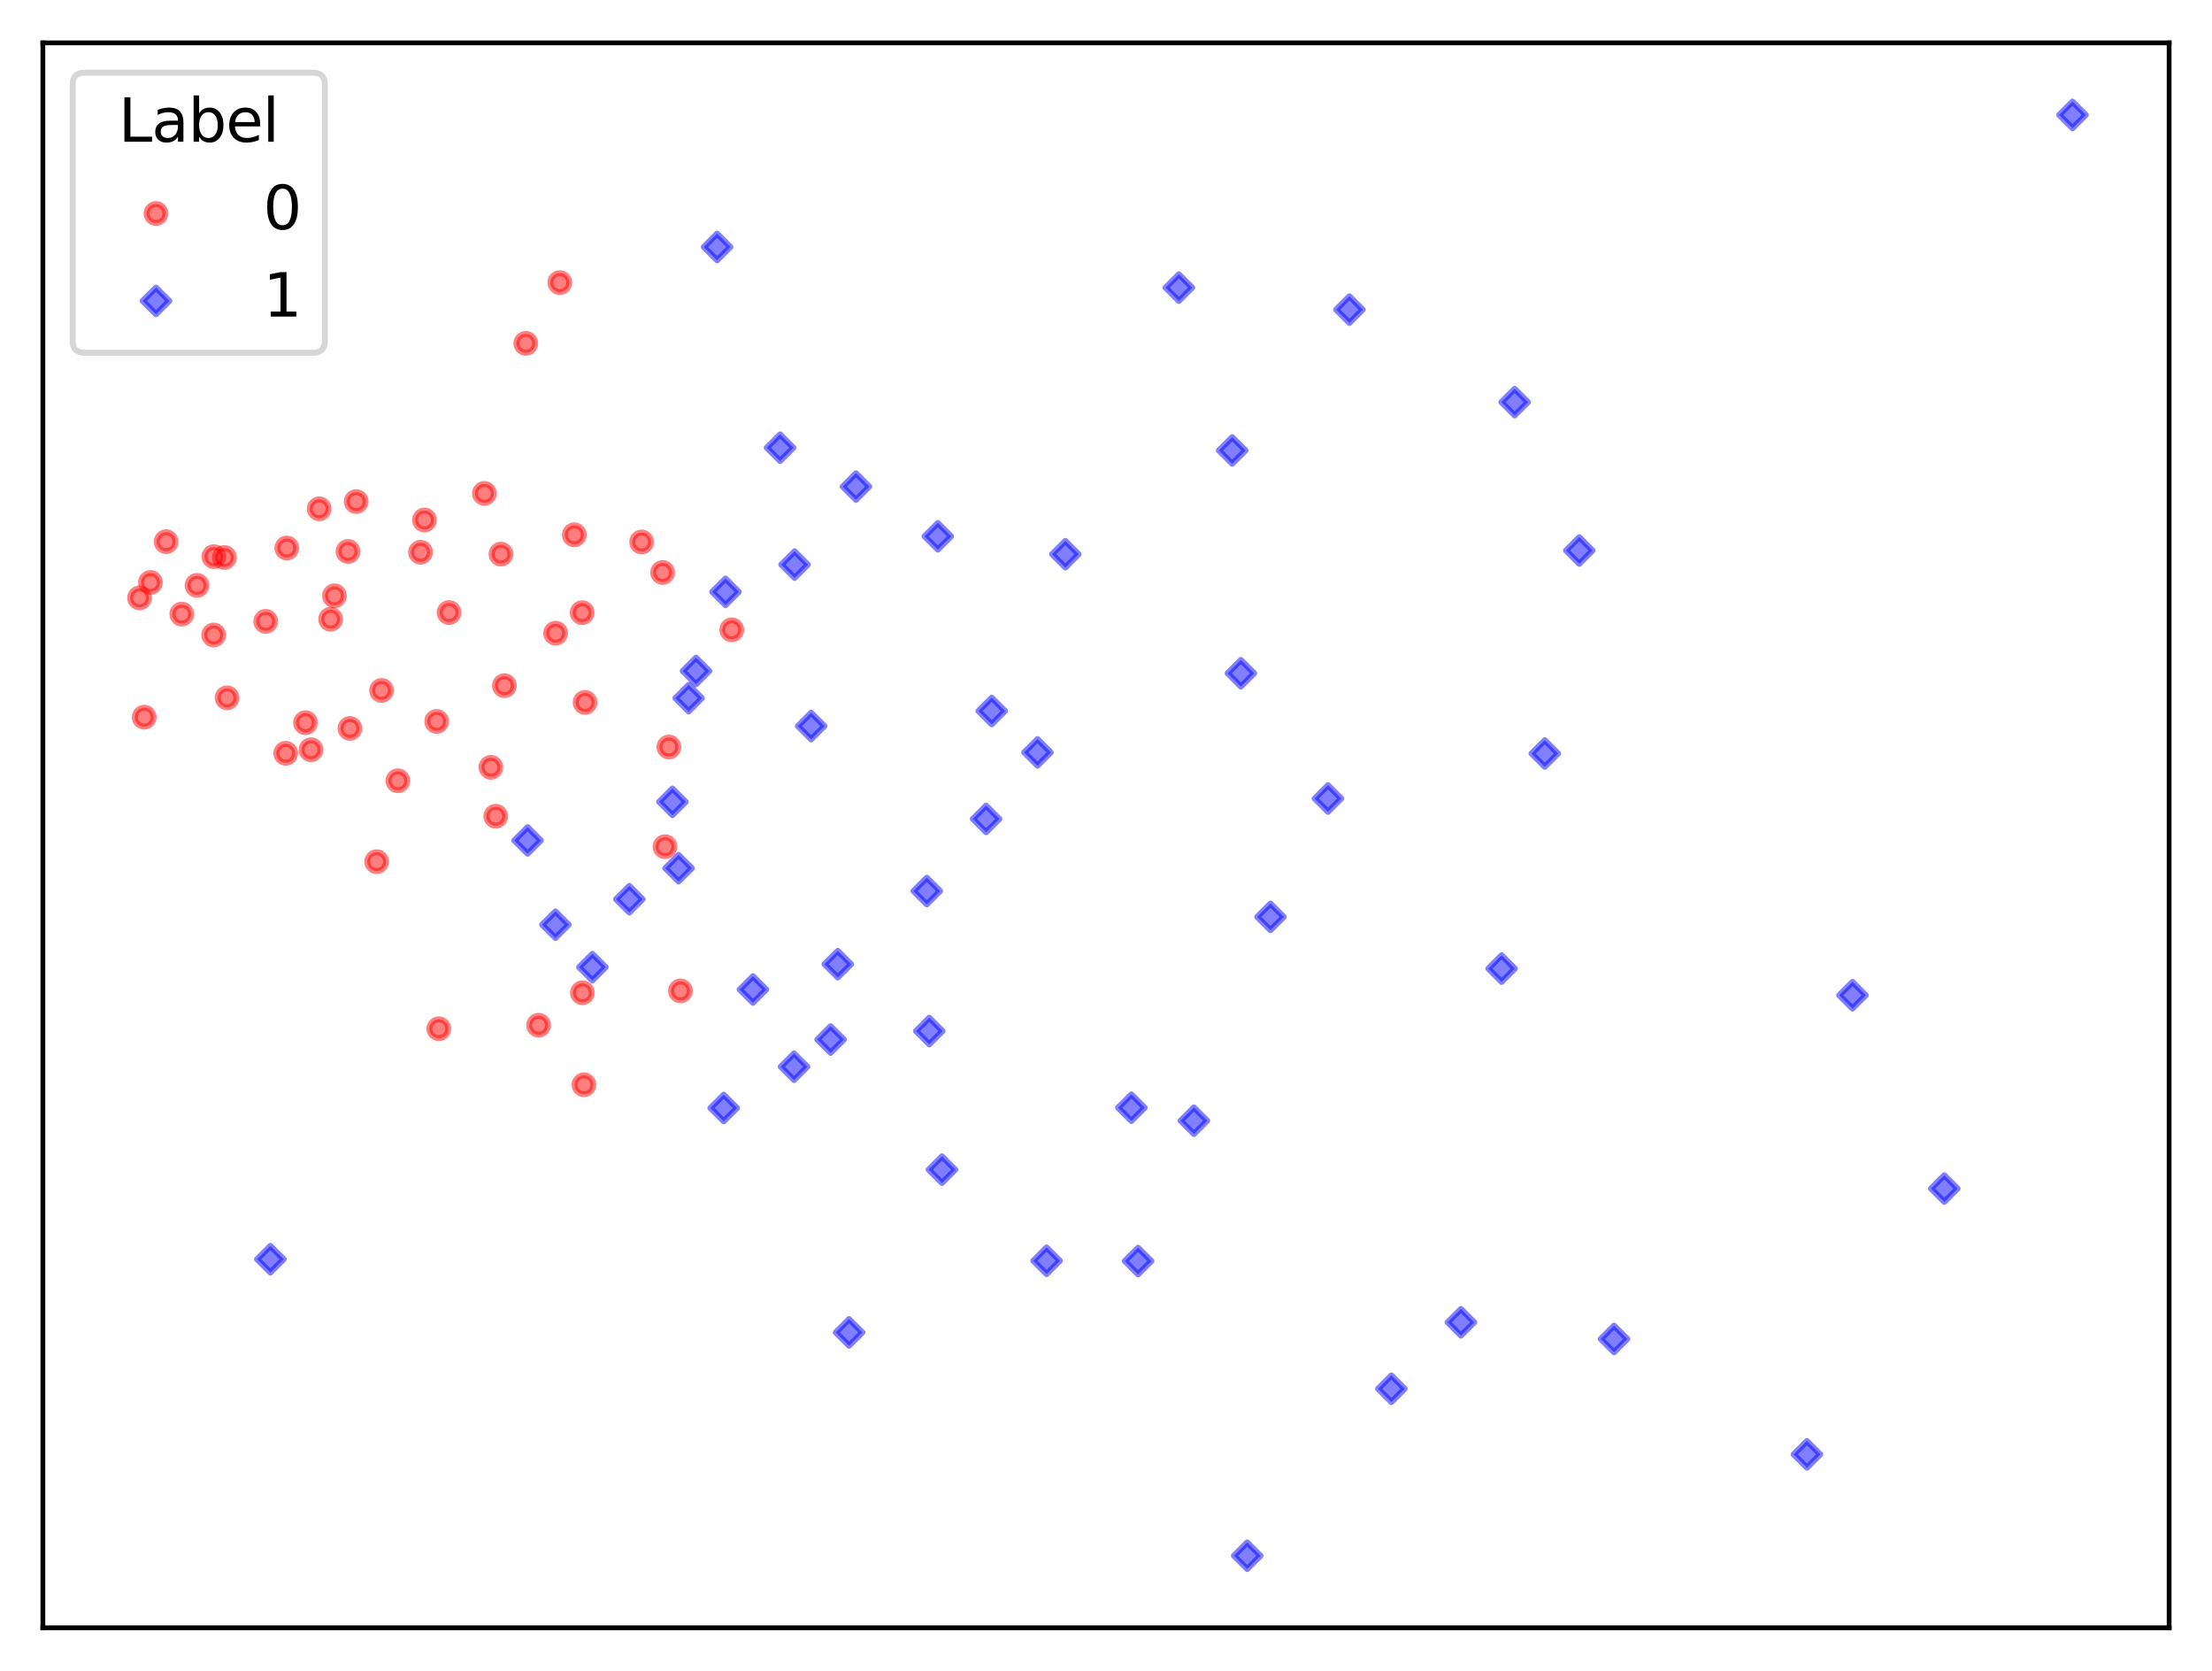 <?xml version="1.0" encoding="utf-8" standalone="no"?>
<!DOCTYPE svg PUBLIC "-//W3C//DTD SVG 1.1//EN"
  "http://www.w3.org/Graphics/SVG/1.1/DTD/svg11.dtd">
<svg xmlns:xlink="http://www.w3.org/1999/xlink" width="371.52pt" height="280.512pt" viewBox="0 0 371.52 280.512" xmlns="http://www.w3.org/2000/svg" version="1.1">
 <defs>
  <style type="text/css">*{stroke-linejoin: round; stroke-linecap: butt}</style>
 </defs>
 <g id="figure_1">
  <g id="patch_1">
   <path d="M 0 280.512 
L 371.52 280.512 
L 371.52 0 
L 0 0 
z
" style="fill: #ffffff"/>
  </g>
  <g id="axes_1">
   <g id="patch_2">
    <path d="M 7.2 273.312 
L 364.32 273.312 
L 364.32 7.2 
L 7.2 7.2 
z
" style="fill: #ffffff"/>
   </g>
   <g id="PathCollection_1">
    <defs>
     <path id="C0_0_eefaaba471" d="M 0 1.581 
C 0.419 1.581 0.822 1.415 1.118 1.118 
C 1.415 0.822 1.581 0.419 1.581 -0 
C 1.581 -0.419 1.415 -0.822 1.118 -1.118 
C 0.822 -1.415 0.419 -1.581 0 -1.581 
C -0.419 -1.581 -0.822 -1.415 -1.118 -1.118 
C -1.415 -0.822 -1.581 -0.419 -1.581 0 
C -1.581 0.419 -1.415 0.822 -1.118 1.118 
C -0.822 1.415 -0.419 1.581 0 1.581 
z
"/>
    </defs>
    <g clip-path="url(#p4f2e051def)">
     <use xlink:href="#C0_0_eefaaba471" x="107.765" y="91.006" style="fill: #ff0000; fill-opacity: 0.5; stroke: #ff0000; stroke-opacity: 0.5"/>
    </g>
    <g clip-path="url(#p4f2e051def)">
     <use xlink:href="#C0_0_eefaaba471" x="88.314" y="57.649" style="fill: #ff0000; fill-opacity: 0.5; stroke: #ff0000; stroke-opacity: 0.5"/>
    </g>
    <g clip-path="url(#p4f2e051def)">
     <use xlink:href="#C0_0_eefaaba471" x="66.827" y="131.099" style="fill: #ff0000; fill-opacity: 0.5; stroke: #ff0000; stroke-opacity: 0.5"/>
    </g>
    <g clip-path="url(#p4f2e051def)">
     <use xlink:href="#C0_0_eefaaba471" x="55.535" y="103.972" style="fill: #ff0000; fill-opacity: 0.5; stroke: #ff0000; stroke-opacity: 0.5"/>
    </g>
    <g clip-path="url(#p4f2e051def)">
     <use xlink:href="#C0_0_eefaaba471" x="122.902" y="105.753" style="fill: #ff0000; fill-opacity: 0.5; stroke: #ff0000; stroke-opacity: 0.5"/>
    </g>
    <g clip-path="url(#p4f2e051def)">
     <use xlink:href="#C0_0_eefaaba471" x="51.311" y="121.349" style="fill: #ff0000; fill-opacity: 0.5; stroke: #ff0000; stroke-opacity: 0.5"/>
    </g>
    <g clip-path="url(#p4f2e051def)">
     <use xlink:href="#C0_0_eefaaba471" x="37.691" y="93.607" style="fill: #ff0000; fill-opacity: 0.5; stroke: #ff0000; stroke-opacity: 0.5"/>
    </g>
    <g clip-path="url(#p4f2e051def)">
     <use xlink:href="#C0_0_eefaaba471" x="47.993" y="126.483" style="fill: #ff0000; fill-opacity: 0.5; stroke: #ff0000; stroke-opacity: 0.5"/>
    </g>
    <g clip-path="url(#p4f2e051def)">
     <use xlink:href="#C0_0_eefaaba471" x="112.343" y="125.431" style="fill: #ff0000; fill-opacity: 0.5; stroke: #ff0000; stroke-opacity: 0.5"/>
    </g>
    <g clip-path="url(#p4f2e051def)">
     <use xlink:href="#C0_0_eefaaba471" x="27.903" y="90.953" style="fill: #ff0000; fill-opacity: 0.5; stroke: #ff0000; stroke-opacity: 0.5"/>
    </g>
    <g clip-path="url(#p4f2e051def)">
     <use xlink:href="#C0_0_eefaaba471" x="38.145" y="117.166" style="fill: #ff0000; fill-opacity: 0.5; stroke: #ff0000; stroke-opacity: 0.5"/>
    </g>
    <g clip-path="url(#p4f2e051def)">
     <use xlink:href="#C0_0_eefaaba471" x="98.268" y="117.943" style="fill: #ff0000; fill-opacity: 0.5; stroke: #ff0000; stroke-opacity: 0.5"/>
    </g>
    <g clip-path="url(#p4f2e051def)">
     <use xlink:href="#C0_0_eefaaba471" x="23.433" y="100.391" style="fill: #ff0000; fill-opacity: 0.5; stroke: #ff0000; stroke-opacity: 0.5"/>
    </g>
    <g clip-path="url(#p4f2e051def)">
     <use xlink:href="#C0_0_eefaaba471" x="94.026" y="47.451" style="fill: #ff0000; fill-opacity: 0.5; stroke: #ff0000; stroke-opacity: 0.5"/>
    </g>
    <g clip-path="url(#p4f2e051def)">
     <use xlink:href="#C0_0_eefaaba471" x="73.342" y="121.13" style="fill: #ff0000; fill-opacity: 0.5; stroke: #ff0000; stroke-opacity: 0.5"/>
    </g>
    <g clip-path="url(#p4f2e051def)">
     <use xlink:href="#C0_0_eefaaba471" x="58.451" y="92.591" style="fill: #ff0000; fill-opacity: 0.5; stroke: #ff0000; stroke-opacity: 0.5"/>
    </g>
    <g clip-path="url(#p4f2e051def)">
     <use xlink:href="#C0_0_eefaaba471" x="52.235" y="125.885" style="fill: #ff0000; fill-opacity: 0.5; stroke: #ff0000; stroke-opacity: 0.5"/>
    </g>
    <g clip-path="url(#p4f2e051def)">
     <use xlink:href="#C0_0_eefaaba471" x="63.264" y="144.679" style="fill: #ff0000; fill-opacity: 0.5; stroke: #ff0000; stroke-opacity: 0.5"/>
    </g>
    <g clip-path="url(#p4f2e051def)">
     <use xlink:href="#C0_0_eefaaba471" x="48.172" y="92.016" style="fill: #ff0000; fill-opacity: 0.5; stroke: #ff0000; stroke-opacity: 0.5"/>
    </g>
    <g clip-path="url(#p4f2e051def)">
     <use xlink:href="#C0_0_eefaaba471" x="70.635" y="92.727" style="fill: #ff0000; fill-opacity: 0.5; stroke: #ff0000; stroke-opacity: 0.5"/>
    </g>
    <g clip-path="url(#p4f2e051def)">
     <use xlink:href="#C0_0_eefaaba471" x="44.633" y="104.33" style="fill: #ff0000; fill-opacity: 0.5; stroke: #ff0000; stroke-opacity: 0.5"/>
    </g>
    <g clip-path="url(#p4f2e051def)">
     <use xlink:href="#C0_0_eefaaba471" x="90.465" y="172.143" style="fill: #ff0000; fill-opacity: 0.5; stroke: #ff0000; stroke-opacity: 0.5"/>
    </g>
    <g clip-path="url(#p4f2e051def)">
     <use xlink:href="#C0_0_eefaaba471" x="96.461" y="89.8" style="fill: #ff0000; fill-opacity: 0.5; stroke: #ff0000; stroke-opacity: 0.5"/>
    </g>
    <g clip-path="url(#p4f2e051def)">
     <use xlink:href="#C0_0_eefaaba471" x="81.359" y="82.847" style="fill: #ff0000; fill-opacity: 0.5; stroke: #ff0000; stroke-opacity: 0.5"/>
    </g>
    <g clip-path="url(#p4f2e051def)">
     <use xlink:href="#C0_0_eefaaba471" x="53.613" y="85.432" style="fill: #ff0000; fill-opacity: 0.5; stroke: #ff0000; stroke-opacity: 0.5"/>
    </g>
    <g clip-path="url(#p4f2e051def)">
     <use xlink:href="#C0_0_eefaaba471" x="24.225" y="120.421" style="fill: #ff0000; fill-opacity: 0.5; stroke: #ff0000; stroke-opacity: 0.5"/>
    </g>
    <g clip-path="url(#p4f2e051def)">
     <use xlink:href="#C0_0_eefaaba471" x="97.823" y="166.69" style="fill: #ff0000; fill-opacity: 0.5; stroke: #ff0000; stroke-opacity: 0.5"/>
    </g>
    <g clip-path="url(#p4f2e051def)">
     <use xlink:href="#C0_0_eefaaba471" x="30.535" y="103.113" style="fill: #ff0000; fill-opacity: 0.5; stroke: #ff0000; stroke-opacity: 0.5"/>
    </g>
    <g clip-path="url(#p4f2e051def)">
     <use xlink:href="#C0_0_eefaaba471" x="93.321" y="106.313" style="fill: #ff0000; fill-opacity: 0.5; stroke: #ff0000; stroke-opacity: 0.5"/>
    </g>
    <g clip-path="url(#p4f2e051def)">
     <use xlink:href="#C0_0_eefaaba471" x="84.719" y="115.129" style="fill: #ff0000; fill-opacity: 0.5; stroke: #ff0000; stroke-opacity: 0.5"/>
    </g>
    <g clip-path="url(#p4f2e051def)">
     <use xlink:href="#C0_0_eefaaba471" x="82.451" y="128.839" style="fill: #ff0000; fill-opacity: 0.5; stroke: #ff0000; stroke-opacity: 0.5"/>
    </g>
    <g clip-path="url(#p4f2e051def)">
     <use xlink:href="#C0_0_eefaaba471" x="71.292" y="87.312" style="fill: #ff0000; fill-opacity: 0.5; stroke: #ff0000; stroke-opacity: 0.5"/>
    </g>
    <g clip-path="url(#p4f2e051def)">
     <use xlink:href="#C0_0_eefaaba471" x="83.266" y="137.053" style="fill: #ff0000; fill-opacity: 0.5; stroke: #ff0000; stroke-opacity: 0.5"/>
    </g>
    <g clip-path="url(#p4f2e051def)">
     <use xlink:href="#C0_0_eefaaba471" x="33.095" y="98.289" style="fill: #ff0000; fill-opacity: 0.5; stroke: #ff0000; stroke-opacity: 0.5"/>
    </g>
    <g clip-path="url(#p4f2e051def)">
     <use xlink:href="#C0_0_eefaaba471" x="98.08" y="182.137" style="fill: #ff0000; fill-opacity: 0.5; stroke: #ff0000; stroke-opacity: 0.5"/>
    </g>
    <g clip-path="url(#p4f2e051def)">
     <use xlink:href="#C0_0_eefaaba471" x="56.174" y="100.042" style="fill: #ff0000; fill-opacity: 0.5; stroke: #ff0000; stroke-opacity: 0.5"/>
    </g>
    <g clip-path="url(#p4f2e051def)">
     <use xlink:href="#C0_0_eefaaba471" x="35.92" y="93.461" style="fill: #ff0000; fill-opacity: 0.5; stroke: #ff0000; stroke-opacity: 0.5"/>
    </g>
    <g clip-path="url(#p4f2e051def)">
     <use xlink:href="#C0_0_eefaaba471" x="73.706" y="172.738" style="fill: #ff0000; fill-opacity: 0.5; stroke: #ff0000; stroke-opacity: 0.5"/>
    </g>
    <g clip-path="url(#p4f2e051def)">
     <use xlink:href="#C0_0_eefaaba471" x="59.829" y="84.219" style="fill: #ff0000; fill-opacity: 0.5; stroke: #ff0000; stroke-opacity: 0.5"/>
    </g>
    <g clip-path="url(#p4f2e051def)">
     <use xlink:href="#C0_0_eefaaba471" x="114.284" y="166.379" style="fill: #ff0000; fill-opacity: 0.5; stroke: #ff0000; stroke-opacity: 0.5"/>
    </g>
    <g clip-path="url(#p4f2e051def)">
     <use xlink:href="#C0_0_eefaaba471" x="97.778" y="102.87" style="fill: #ff0000; fill-opacity: 0.5; stroke: #ff0000; stroke-opacity: 0.5"/>
    </g>
    <g clip-path="url(#p4f2e051def)">
     <use xlink:href="#C0_0_eefaaba471" x="75.421" y="102.851" style="fill: #ff0000; fill-opacity: 0.5; stroke: #ff0000; stroke-opacity: 0.5"/>
    </g>
    <g clip-path="url(#p4f2e051def)">
     <use xlink:href="#C0_0_eefaaba471" x="111.288" y="96.122" style="fill: #ff0000; fill-opacity: 0.5; stroke: #ff0000; stroke-opacity: 0.5"/>
    </g>
    <g clip-path="url(#p4f2e051def)">
     <use xlink:href="#C0_0_eefaaba471" x="111.698" y="142.162" style="fill: #ff0000; fill-opacity: 0.5; stroke: #ff0000; stroke-opacity: 0.5"/>
    </g>
    <g clip-path="url(#p4f2e051def)">
     <use xlink:href="#C0_0_eefaaba471" x="58.775" y="122.309" style="fill: #ff0000; fill-opacity: 0.5; stroke: #ff0000; stroke-opacity: 0.5"/>
    </g>
    <g clip-path="url(#p4f2e051def)">
     <use xlink:href="#C0_0_eefaaba471" x="25.275" y="97.797" style="fill: #ff0000; fill-opacity: 0.5; stroke: #ff0000; stroke-opacity: 0.5"/>
    </g>
    <g clip-path="url(#p4f2e051def)">
     <use xlink:href="#C0_0_eefaaba471" x="84.143" y="93.041" style="fill: #ff0000; fill-opacity: 0.5; stroke: #ff0000; stroke-opacity: 0.5"/>
    </g>
    <g clip-path="url(#p4f2e051def)">
     <use xlink:href="#C0_0_eefaaba471" x="35.892" y="106.617" style="fill: #ff0000; fill-opacity: 0.5; stroke: #ff0000; stroke-opacity: 0.5"/>
    </g>
    <g clip-path="url(#p4f2e051def)">
     <use xlink:href="#C0_0_eefaaba471" x="64.082" y="115.929" style="fill: #ff0000; fill-opacity: 0.5; stroke: #ff0000; stroke-opacity: 0.5"/>
    </g>
   </g>
   <g id="PathCollection_2">
    <defs>
     <path id="C1_0_566f6867f9" d="M -0 2.236 
L 2.236 -0 
L 0 -2.236 
L -2.236 -0 
z
"/>
    </defs>
    <g clip-path="url(#p4f2e051def)">
     <use xlink:href="#C1_0_566f6867f9" x="326.558" y="199.573" style="fill: #0000ff; fill-opacity: 0.5; stroke: #0000ff; stroke-opacity: 0.5"/>
    </g>
    <g clip-path="url(#p4f2e051def)">
     <use xlink:href="#C1_0_566f6867f9" x="126.463" y="166.144" style="fill: #0000ff; fill-opacity: 0.5; stroke: #0000ff; stroke-opacity: 0.5"/>
    </g>
    <g clip-path="url(#p4f2e051def)">
     <use xlink:href="#C1_0_566f6867f9" x="121.551" y="186.038" style="fill: #0000ff; fill-opacity: 0.5; stroke: #0000ff; stroke-opacity: 0.5"/>
    </g>
    <g clip-path="url(#p4f2e051def)">
     <use xlink:href="#C1_0_566f6867f9" x="226.643" y="51.986" style="fill: #0000ff; fill-opacity: 0.5; stroke: #0000ff; stroke-opacity: 0.5"/>
    </g>
    <g clip-path="url(#p4f2e051def)">
     <use xlink:href="#C1_0_566f6867f9" x="265.245" y="92.433" style="fill: #0000ff; fill-opacity: 0.5; stroke: #0000ff; stroke-opacity: 0.5"/>
    </g>
    <g clip-path="url(#p4f2e051def)">
     <use xlink:href="#C1_0_566f6867f9" x="121.851" y="99.377" style="fill: #0000ff; fill-opacity: 0.5; stroke: #0000ff; stroke-opacity: 0.5"/>
    </g>
    <g clip-path="url(#p4f2e051def)">
     <use xlink:href="#C1_0_566f6867f9" x="175.78" y="211.689" style="fill: #0000ff; fill-opacity: 0.5; stroke: #0000ff; stroke-opacity: 0.5"/>
    </g>
    <g clip-path="url(#p4f2e051def)">
     <use xlink:href="#C1_0_566f6867f9" x="88.61" y="141.116" style="fill: #0000ff; fill-opacity: 0.5; stroke: #0000ff; stroke-opacity: 0.5"/>
    </g>
    <g clip-path="url(#p4f2e051def)">
     <use xlink:href="#C1_0_566f6867f9" x="157.514" y="90.047" style="fill: #0000ff; fill-opacity: 0.5; stroke: #0000ff; stroke-opacity: 0.5"/>
    </g>
    <g clip-path="url(#p4f2e051def)">
     <use xlink:href="#C1_0_566f6867f9" x="158.21" y="196.392" style="fill: #0000ff; fill-opacity: 0.5; stroke: #0000ff; stroke-opacity: 0.5"/>
    </g>
    <g clip-path="url(#p4f2e051def)">
     <use xlink:href="#C1_0_566f6867f9" x="156.075" y="173.12" style="fill: #0000ff; fill-opacity: 0.5; stroke: #0000ff; stroke-opacity: 0.5"/>
    </g>
    <g clip-path="url(#p4f2e051def)">
     <use xlink:href="#C1_0_566f6867f9" x="140.714" y="161.895" style="fill: #0000ff; fill-opacity: 0.5; stroke: #0000ff; stroke-opacity: 0.5"/>
    </g>
    <g clip-path="url(#p4f2e051def)">
     <use xlink:href="#C1_0_566f6867f9" x="136.237" y="121.91" style="fill: #0000ff; fill-opacity: 0.5; stroke: #0000ff; stroke-opacity: 0.5"/>
    </g>
    <g clip-path="url(#p4f2e051def)">
     <use xlink:href="#C1_0_566f6867f9" x="113.97" y="145.777" style="fill: #0000ff; fill-opacity: 0.5; stroke: #0000ff; stroke-opacity: 0.5"/>
    </g>
    <g clip-path="url(#p4f2e051def)">
     <use xlink:href="#C1_0_566f6867f9" x="155.66" y="149.614" style="fill: #0000ff; fill-opacity: 0.5; stroke: #0000ff; stroke-opacity: 0.5"/>
    </g>
    <g clip-path="url(#p4f2e051def)">
     <use xlink:href="#C1_0_566f6867f9" x="209.477" y="261.216" style="fill: #0000ff; fill-opacity: 0.5; stroke: #0000ff; stroke-opacity: 0.5"/>
    </g>
    <g clip-path="url(#p4f2e051def)">
     <use xlink:href="#C1_0_566f6867f9" x="223.042" y="134.078" style="fill: #0000ff; fill-opacity: 0.5; stroke: #0000ff; stroke-opacity: 0.5"/>
    </g>
    <g clip-path="url(#p4f2e051def)">
     <use xlink:href="#C1_0_566f6867f9" x="252.2" y="162.633" style="fill: #0000ff; fill-opacity: 0.5; stroke: #0000ff; stroke-opacity: 0.5"/>
    </g>
    <g clip-path="url(#p4f2e051def)">
     <use xlink:href="#C1_0_566f6867f9" x="115.662" y="117.223" style="fill: #0000ff; fill-opacity: 0.5; stroke: #0000ff; stroke-opacity: 0.5"/>
    </g>
    <g clip-path="url(#p4f2e051def)">
     <use xlink:href="#C1_0_566f6867f9" x="142.608" y="223.723" style="fill: #0000ff; fill-opacity: 0.5; stroke: #0000ff; stroke-opacity: 0.5"/>
    </g>
    <g clip-path="url(#p4f2e051def)">
     <use xlink:href="#C1_0_566f6867f9" x="191.15" y="211.739" style="fill: #0000ff; fill-opacity: 0.5; stroke: #0000ff; stroke-opacity: 0.5"/>
    </g>
    <g clip-path="url(#p4f2e051def)">
     <use xlink:href="#C1_0_566f6867f9" x="139.505" y="174.543" style="fill: #0000ff; fill-opacity: 0.5; stroke: #0000ff; stroke-opacity: 0.5"/>
    </g>
    <g clip-path="url(#p4f2e051def)">
     <use xlink:href="#C1_0_566f6867f9" x="311.136" y="167.105" style="fill: #0000ff; fill-opacity: 0.5; stroke: #0000ff; stroke-opacity: 0.5"/>
    </g>
    <g clip-path="url(#p4f2e051def)">
     <use xlink:href="#C1_0_566f6867f9" x="99.495" y="162.397" style="fill: #0000ff; fill-opacity: 0.5; stroke: #0000ff; stroke-opacity: 0.5"/>
    </g>
    <g clip-path="url(#p4f2e051def)">
     <use xlink:href="#C1_0_566f6867f9" x="178.931" y="93.061" style="fill: #0000ff; fill-opacity: 0.5; stroke: #0000ff; stroke-opacity: 0.5"/>
    </g>
    <g clip-path="url(#p4f2e051def)">
     <use xlink:href="#C1_0_566f6867f9" x="213.38" y="153.951" style="fill: #0000ff; fill-opacity: 0.5; stroke: #0000ff; stroke-opacity: 0.5"/>
    </g>
    <g clip-path="url(#p4f2e051def)">
     <use xlink:href="#C1_0_566f6867f9" x="233.69" y="233.183" style="fill: #0000ff; fill-opacity: 0.5; stroke: #0000ff; stroke-opacity: 0.5"/>
    </g>
    <g clip-path="url(#p4f2e051def)">
     <use xlink:href="#C1_0_566f6867f9" x="116.903" y="112.664" style="fill: #0000ff; fill-opacity: 0.5; stroke: #0000ff; stroke-opacity: 0.5"/>
    </g>
    <g clip-path="url(#p4f2e051def)">
     <use xlink:href="#C1_0_566f6867f9" x="45.408" y="211.431" style="fill: #0000ff; fill-opacity: 0.5; stroke: #0000ff; stroke-opacity: 0.5"/>
    </g>
    <g clip-path="url(#p4f2e051def)">
     <use xlink:href="#C1_0_566f6867f9" x="133.363" y="179.113" style="fill: #0000ff; fill-opacity: 0.5; stroke: #0000ff; stroke-opacity: 0.5"/>
    </g>
    <g clip-path="url(#p4f2e051def)">
     <use xlink:href="#C1_0_566f6867f9" x="271.089" y="224.82" style="fill: #0000ff; fill-opacity: 0.5; stroke: #0000ff; stroke-opacity: 0.5"/>
    </g>
    <g clip-path="url(#p4f2e051def)">
     <use xlink:href="#C1_0_566f6867f9" x="254.398" y="67.522" style="fill: #0000ff; fill-opacity: 0.5; stroke: #0000ff; stroke-opacity: 0.5"/>
    </g>
    <g clip-path="url(#p4f2e051def)">
     <use xlink:href="#C1_0_566f6867f9" x="200.524" y="188.173" style="fill: #0000ff; fill-opacity: 0.5; stroke: #0000ff; stroke-opacity: 0.5"/>
    </g>
    <g clip-path="url(#p4f2e051def)">
     <use xlink:href="#C1_0_566f6867f9" x="93.286" y="155.263" style="fill: #0000ff; fill-opacity: 0.5; stroke: #0000ff; stroke-opacity: 0.5"/>
    </g>
    <g clip-path="url(#p4f2e051def)">
     <use xlink:href="#C1_0_566f6867f9" x="190.024" y="185.986" style="fill: #0000ff; fill-opacity: 0.5; stroke: #0000ff; stroke-opacity: 0.5"/>
    </g>
    <g clip-path="url(#p4f2e051def)">
     <use xlink:href="#C1_0_566f6867f9" x="165.621" y="137.504" style="fill: #0000ff; fill-opacity: 0.5; stroke: #0000ff; stroke-opacity: 0.5"/>
    </g>
    <g clip-path="url(#p4f2e051def)">
     <use xlink:href="#C1_0_566f6867f9" x="206.955" y="75.633" style="fill: #0000ff; fill-opacity: 0.5; stroke: #0000ff; stroke-opacity: 0.5"/>
    </g>
    <g clip-path="url(#p4f2e051def)">
     <use xlink:href="#C1_0_566f6867f9" x="197.996" y="48.295" style="fill: #0000ff; fill-opacity: 0.5; stroke: #0000ff; stroke-opacity: 0.5"/>
    </g>
    <g clip-path="url(#p4f2e051def)">
     <use xlink:href="#C1_0_566f6867f9" x="174.255" y="126.333" style="fill: #0000ff; fill-opacity: 0.5; stroke: #0000ff; stroke-opacity: 0.5"/>
    </g>
    <g clip-path="url(#p4f2e051def)">
     <use xlink:href="#C1_0_566f6867f9" x="166.565" y="119.384" style="fill: #0000ff; fill-opacity: 0.5; stroke: #0000ff; stroke-opacity: 0.5"/>
    </g>
    <g clip-path="url(#p4f2e051def)">
     <use xlink:href="#C1_0_566f6867f9" x="131.017" y="75.174" style="fill: #0000ff; fill-opacity: 0.5; stroke: #0000ff; stroke-opacity: 0.5"/>
    </g>
    <g clip-path="url(#p4f2e051def)">
     <use xlink:href="#C1_0_566f6867f9" x="120.442" y="41.467" style="fill: #0000ff; fill-opacity: 0.5; stroke: #0000ff; stroke-opacity: 0.5"/>
    </g>
    <g clip-path="url(#p4f2e051def)">
     <use xlink:href="#C1_0_566f6867f9" x="105.703" y="150.983" style="fill: #0000ff; fill-opacity: 0.5; stroke: #0000ff; stroke-opacity: 0.5"/>
    </g>
    <g clip-path="url(#p4f2e051def)">
     <use xlink:href="#C1_0_566f6867f9" x="112.938" y="134.629" style="fill: #0000ff; fill-opacity: 0.5; stroke: #0000ff; stroke-opacity: 0.5"/>
    </g>
    <g clip-path="url(#p4f2e051def)">
     <use xlink:href="#C1_0_566f6867f9" x="208.415" y="113.047" style="fill: #0000ff; fill-opacity: 0.5; stroke: #0000ff; stroke-opacity: 0.5"/>
    </g>
    <g clip-path="url(#p4f2e051def)">
     <use xlink:href="#C1_0_566f6867f9" x="303.488" y="244.197" style="fill: #0000ff; fill-opacity: 0.5; stroke: #0000ff; stroke-opacity: 0.5"/>
    </g>
    <g clip-path="url(#p4f2e051def)">
     <use xlink:href="#C1_0_566f6867f9" x="133.455" y="94.803" style="fill: #0000ff; fill-opacity: 0.5; stroke: #0000ff; stroke-opacity: 0.5"/>
    </g>
    <g clip-path="url(#p4f2e051def)">
     <use xlink:href="#C1_0_566f6867f9" x="348.087" y="19.296" style="fill: #0000ff; fill-opacity: 0.5; stroke: #0000ff; stroke-opacity: 0.5"/>
    </g>
    <g clip-path="url(#p4f2e051def)">
     <use xlink:href="#C1_0_566f6867f9" x="245.374" y="222.022" style="fill: #0000ff; fill-opacity: 0.5; stroke: #0000ff; stroke-opacity: 0.5"/>
    </g>
    <g clip-path="url(#p4f2e051def)">
     <use xlink:href="#C1_0_566f6867f9" x="143.765" y="81.701" style="fill: #0000ff; fill-opacity: 0.5; stroke: #0000ff; stroke-opacity: 0.5"/>
    </g>
    <g clip-path="url(#p4f2e051def)">
     <use xlink:href="#C1_0_566f6867f9" x="259.457" y="126.521" style="fill: #0000ff; fill-opacity: 0.5; stroke: #0000ff; stroke-opacity: 0.5"/>
    </g>
   </g>
   <g id="matplotlib.axis_1"/>
   <g id="matplotlib.axis_2"/>
   <g id="patch_3">
    <path d="M 7.2 273.312 
L 7.2 7.2 
" style="fill: none; stroke: #000000; stroke-width: 0.8; stroke-linejoin: miter; stroke-linecap: square"/>
   </g>
   <g id="patch_4">
    <path d="M 364.32 273.312 
L 364.32 7.2 
" style="fill: none; stroke: #000000; stroke-width: 0.8; stroke-linejoin: miter; stroke-linecap: square"/>
   </g>
   <g id="patch_5">
    <path d="M 7.2 273.312 
L 364.32 273.312 
" style="fill: none; stroke: #000000; stroke-width: 0.8; stroke-linejoin: miter; stroke-linecap: square"/>
   </g>
   <g id="patch_6">
    <path d="M 7.2 7.2 
L 364.32 7.2 
" style="fill: none; stroke: #000000; stroke-width: 0.8; stroke-linejoin: miter; stroke-linecap: square"/>
   </g>
   <g id="legend_1">
    <g id="patch_7">
     <path d="M 14.2 59.234 
L 52.562 59.234 
Q 54.562 59.234 54.562 57.234 
L 54.562 14.2 
Q 54.562 12.2 52.562 12.2 
L 14.2 12.2 
Q 12.2 12.2 12.2 14.2 
L 12.2 57.234 
Q 12.2 59.234 14.2 59.234 
z
" style="fill: #ffffff; opacity: 0.8; stroke: #cccccc; stroke-linejoin: miter"/>
    </g>
    <g id="text_1">
     <!-- Label -->
     <g transform="translate(19.891 23.798) scale(0.1 -0.1)">
      <defs>
       <path id="DejaVuSans-4c" d="M 628 4666 
L 1259 4666 
L 1259 531 
L 3531 531 
L 3531 0 
L 628 0 
L 628 4666 
z
" transform="scale(0.016)"/>
       <path id="DejaVuSans-61" d="M 2194 1759 
Q 1497 1759 1228 1600 
Q 959 1441 959 1056 
Q 959 750 1161 570 
Q 1363 391 1709 391 
Q 2188 391 2477 730 
Q 2766 1069 2766 1631 
L 2766 1759 
L 2194 1759 
z
M 3341 1997 
L 3341 0 
L 2766 0 
L 2766 531 
Q 2569 213 2275 61 
Q 1981 -91 1556 -91 
Q 1019 -91 701 211 
Q 384 513 384 1019 
Q 384 1609 779 1909 
Q 1175 2209 1959 2209 
L 2766 2209 
L 2766 2266 
Q 2766 2663 2505 2880 
Q 2244 3097 1772 3097 
Q 1472 3097 1187 3025 
Q 903 2953 641 2809 
L 641 3341 
Q 956 3463 1253 3523 
Q 1550 3584 1831 3584 
Q 2591 3584 2966 3190 
Q 3341 2797 3341 1997 
z
" transform="scale(0.016)"/>
       <path id="DejaVuSans-62" d="M 3116 1747 
Q 3116 2381 2855 2742 
Q 2594 3103 2138 3103 
Q 1681 3103 1420 2742 
Q 1159 2381 1159 1747 
Q 1159 1113 1420 752 
Q 1681 391 2138 391 
Q 2594 391 2855 752 
Q 3116 1113 3116 1747 
z
M 1159 2969 
Q 1341 3281 1617 3432 
Q 1894 3584 2278 3584 
Q 2916 3584 3314 3078 
Q 3713 2572 3713 1747 
Q 3713 922 3314 415 
Q 2916 -91 2278 -91 
Q 1894 -91 1617 61 
Q 1341 213 1159 525 
L 1159 0 
L 581 0 
L 581 4863 
L 1159 4863 
L 1159 2969 
z
" transform="scale(0.016)"/>
       <path id="DejaVuSans-65" d="M 3597 1894 
L 3597 1613 
L 953 1613 
Q 991 1019 1311 708 
Q 1631 397 2203 397 
Q 2534 397 2845 478 
Q 3156 559 3463 722 
L 3463 178 
Q 3153 47 2828 -22 
Q 2503 -91 2169 -91 
Q 1331 -91 842 396 
Q 353 884 353 1716 
Q 353 2575 817 3079 
Q 1281 3584 2069 3584 
Q 2775 3584 3186 3129 
Q 3597 2675 3597 1894 
z
M 3022 2063 
Q 3016 2534 2758 2815 
Q 2500 3097 2075 3097 
Q 1594 3097 1305 2825 
Q 1016 2553 972 2059 
L 3022 2063 
z
" transform="scale(0.016)"/>
       <path id="DejaVuSans-6c" d="M 603 4863 
L 1178 4863 
L 1178 0 
L 603 0 
L 603 4863 
z
" transform="scale(0.016)"/>
      </defs>
      <use xlink:href="#DejaVuSans-4c"/>
      <use xlink:href="#DejaVuSans-61" x="55.713"/>
      <use xlink:href="#DejaVuSans-62" x="116.992"/>
      <use xlink:href="#DejaVuSans-65" x="180.469"/>
      <use xlink:href="#DejaVuSans-6c" x="241.992"/>
     </g>
    </g>
    <g id="PathCollection_3">
     <path d="M 26.2 37.433 
C 26.619 37.433 27.022 37.266 27.318 36.97 
C 27.615 36.673 27.781 36.271 27.781 35.852 
C 27.781 35.432 27.615 35.03 27.318 34.734 
C 27.022 34.437 26.619 34.27 26.2 34.27 
C 25.781 34.27 25.378 34.437 25.082 34.734 
C 24.785 35.03 24.619 35.432 24.619 35.852 
C 24.619 36.271 24.785 36.673 25.082 36.97 
C 25.378 37.266 25.781 37.433 26.2 37.433 
z
" style="fill: #ff0000; fill-opacity: 0.5; stroke: #ff0000; stroke-opacity: 0.5"/>
    </g>
    <g id="text_2">
     <!-- 0 -->
     <g transform="translate(44.2 38.477) scale(0.1 -0.1)">
      <defs>
       <path id="DejaVuSans-30" d="M 2034 4250 
Q 1547 4250 1301 3770 
Q 1056 3291 1056 2328 
Q 1056 1369 1301 889 
Q 1547 409 2034 409 
Q 2525 409 2770 889 
Q 3016 1369 3016 2328 
Q 3016 3291 2770 3770 
Q 2525 4250 2034 4250 
z
M 2034 4750 
Q 2819 4750 3233 4129 
Q 3647 3509 3647 2328 
Q 3647 1150 3233 529 
Q 2819 -91 2034 -91 
Q 1250 -91 836 529 
Q 422 1150 422 2328 
Q 422 3509 836 4129 
Q 1250 4750 2034 4750 
z
" transform="scale(0.016)"/>
      </defs>
      <use xlink:href="#DejaVuSans-30"/>
     </g>
    </g>
    <g id="PathCollection_4">
     <path d="M 26.2 52.766 
L 28.436 50.53 
L 26.2 48.294 
L 23.964 50.53 
z
" style="fill: #0000ff; fill-opacity: 0.5; stroke: #0000ff; stroke-opacity: 0.5"/>
    </g>
    <g id="text_3">
     <!-- 1 -->
     <g transform="translate(44.2 53.155) scale(0.1 -0.1)">
      <defs>
       <path id="DejaVuSans-31" d="M 794 531 
L 1825 531 
L 1825 4091 
L 703 3866 
L 703 4441 
L 1819 4666 
L 2450 4666 
L 2450 531 
L 3481 531 
L 3481 0 
L 794 0 
L 794 531 
z
" transform="scale(0.016)"/>
      </defs>
      <use xlink:href="#DejaVuSans-31"/>
     </g>
    </g>
   </g>
  </g>
 </g>
 <defs>
  <clipPath id="p4f2e051def">
   <rect x="7.2" y="7.2" width="357.12" height="266.112"/>
  </clipPath>
 </defs>
</svg>
